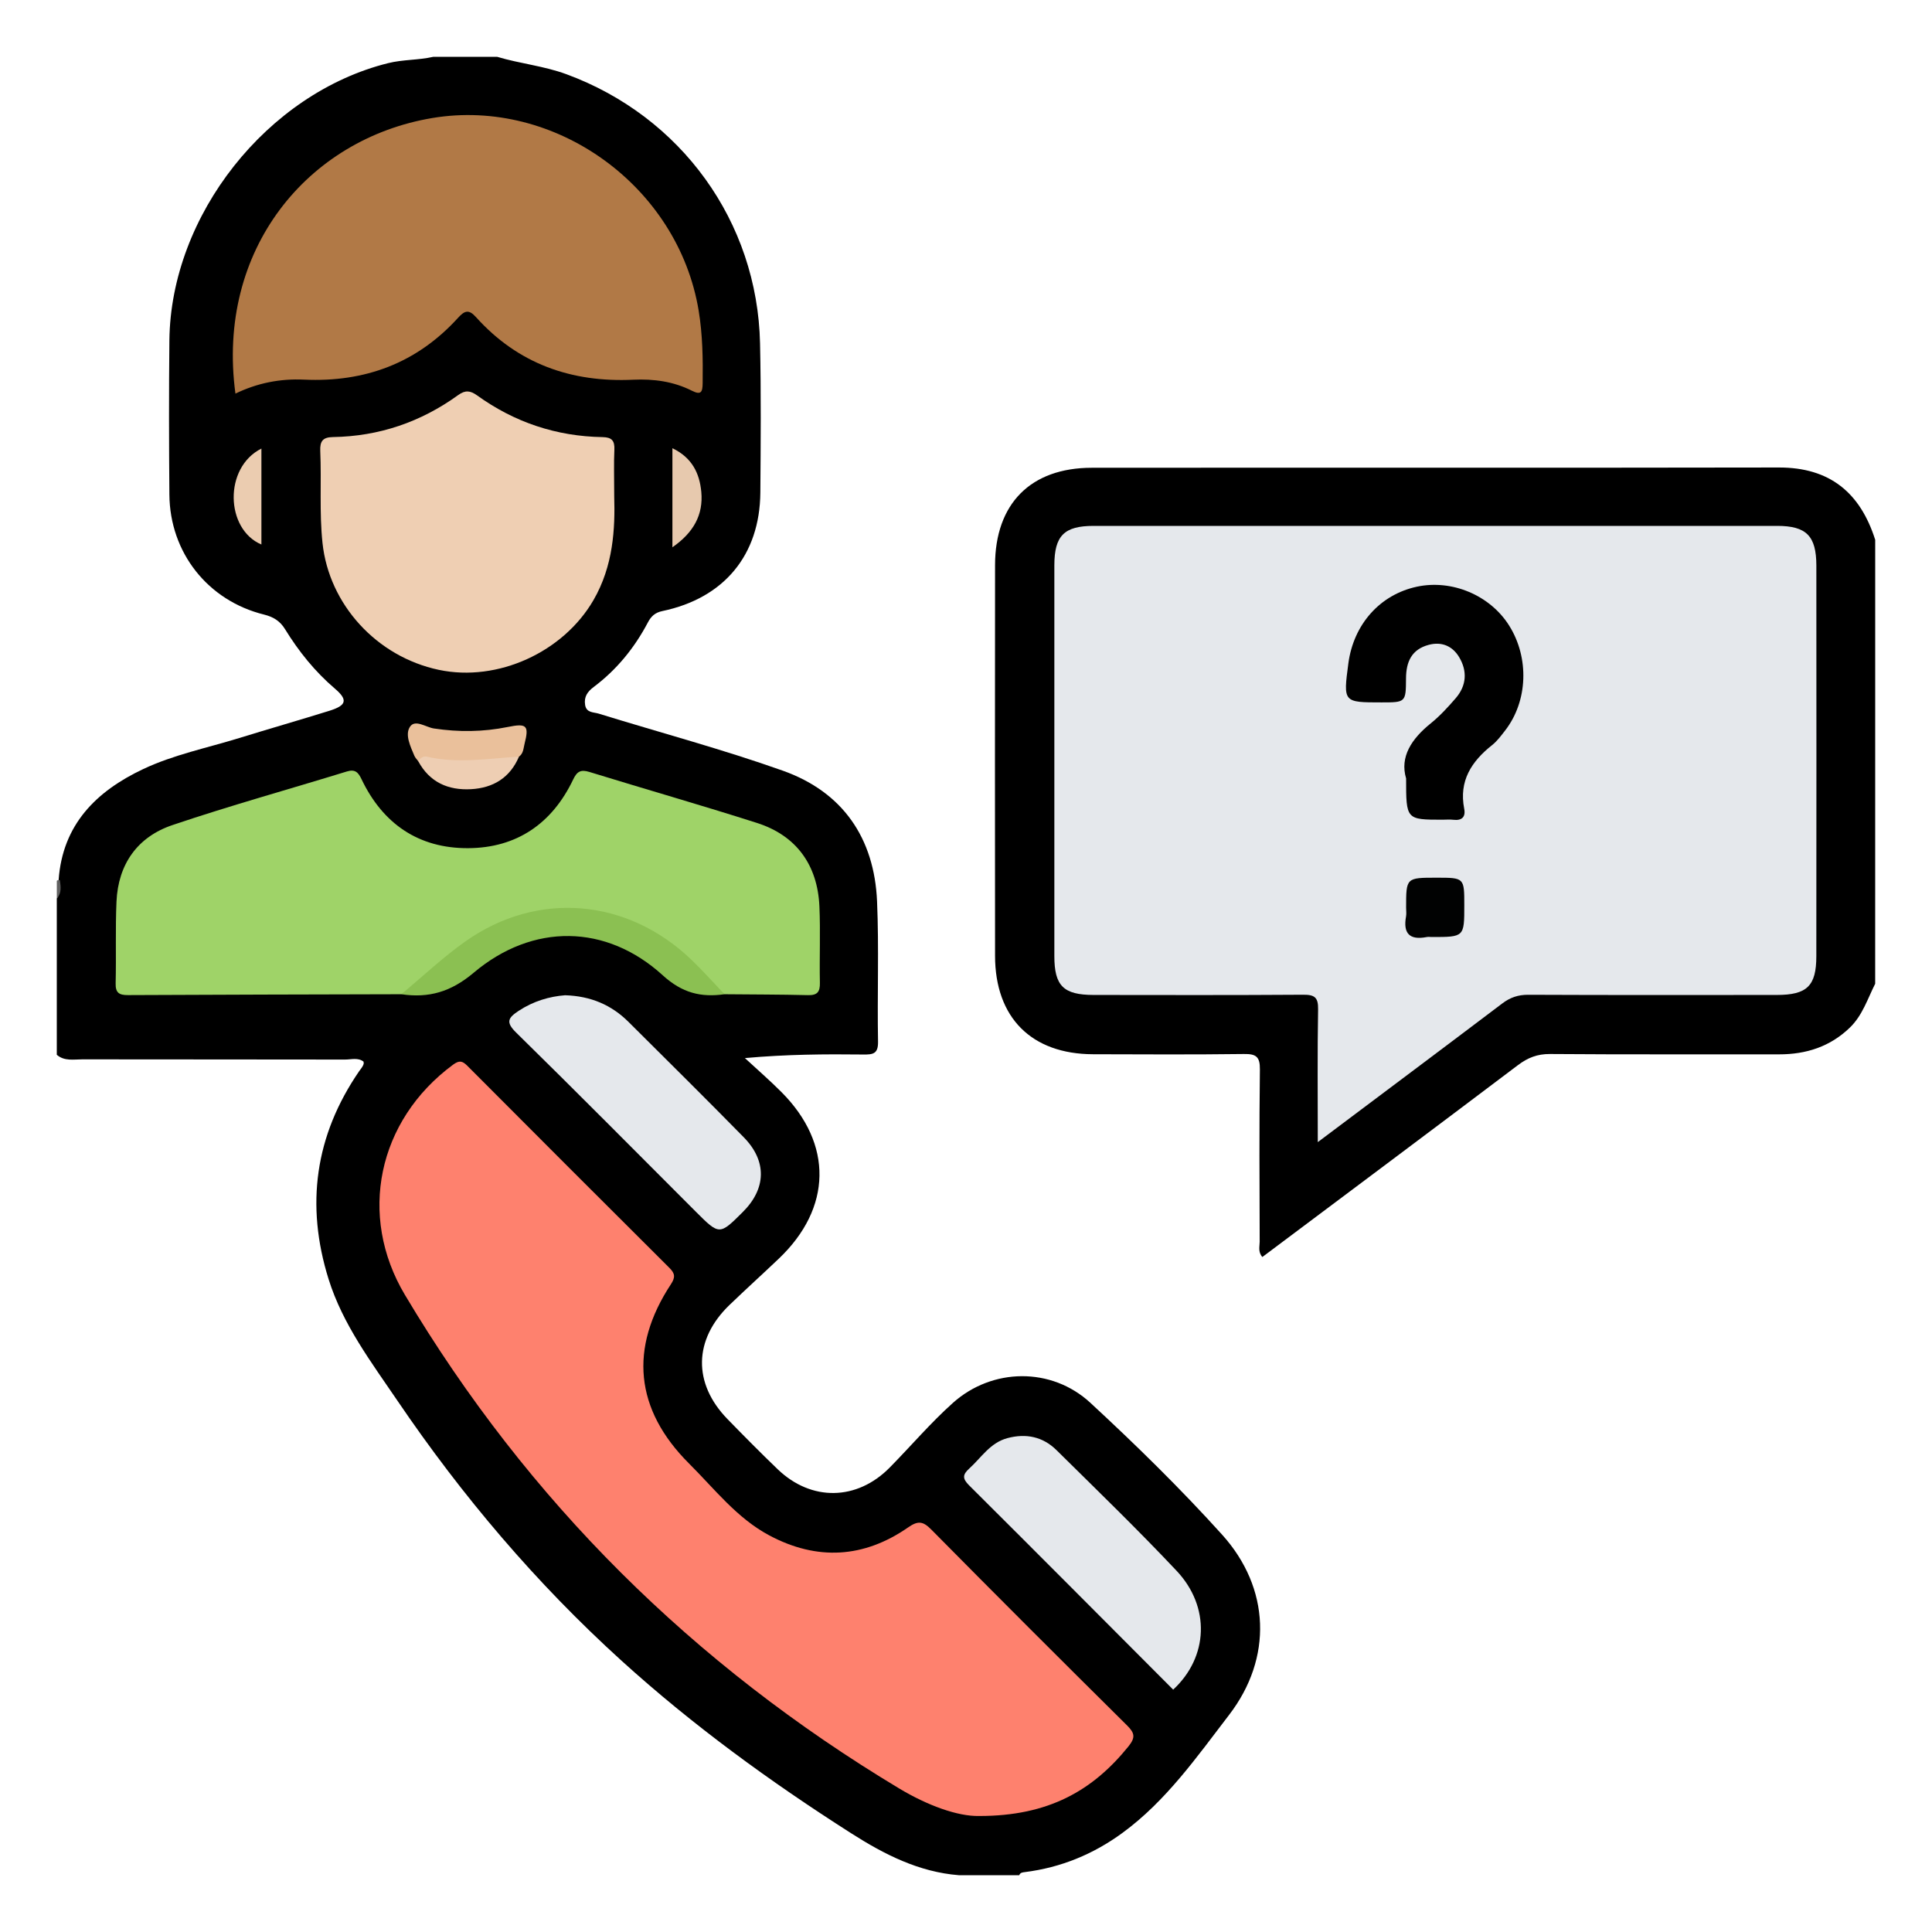 <?xml version="1.0" encoding="utf-8"?>
<!-- Generator: Adobe Illustrator 16.0.2, SVG Export Plug-In . SVG Version: 6.00 Build 0)  -->
<!DOCTYPE svg PUBLIC "-//W3C//DTD SVG 1.1 Tiny//EN" "http://www.w3.org/Graphics/SVG/1.1/DTD/svg11-tiny.dtd">
<svg version="1.1" baseProfile="tiny" id="Layer_1" xmlns="http://www.w3.org/2000/svg" xmlns:xlink="http://www.w3.org/1999/xlink"
	 x="0px" y="0px" width="85px" height="85px" viewBox="0 0 85 85" xml:space="preserve">
<g>
	<path fill-rule="evenodd" d="M21.875,2.5c1.003,0.301,2.052,0.399,3.047,0.766c5.045,1.858,8.402,6.48,8.517,11.844
		c0.047,2.186,0.03,4.374,0.013,6.561c-0.022,2.749-1.597,4.646-4.31,5.213c-0.321,0.067-0.494,0.229-0.636,0.497
		c-0.589,1.12-1.372,2.083-2.387,2.844c-0.273,0.205-0.431,0.431-0.377,0.784c0.054,0.36,0.374,0.318,0.596,0.387
		c2.702,0.836,5.441,1.565,8.103,2.511c2.635,0.937,4.026,2.96,4.146,5.749c0.088,2.054,0.005,4.113,0.043,6.17
		c0.01,0.538-0.218,0.573-0.646,0.568c-1.689-0.02-3.38-0.008-5.211,0.157c0.538,0.499,1.093,0.979,1.61,1.498
		c2.272,2.278,2.222,5.104-0.122,7.33c-0.717,0.682-1.451,1.347-2.164,2.032c-1.583,1.522-1.618,3.452-0.092,5.021
		c0.726,0.746,1.459,1.486,2.209,2.208c1.48,1.423,3.488,1.39,4.93-0.074c0.931-0.945,1.795-1.963,2.782-2.846
		c1.728-1.545,4.336-1.584,6.049,0c2.004,1.854,3.964,3.772,5.793,5.799c2.119,2.349,2.227,5.429,0.309,7.927
		c-1.42,1.851-2.774,3.79-4.695,5.195c-1.279,0.937-2.709,1.525-4.289,1.723c-0.104,0.014-0.206,0.019-0.25,0.137
		c-0.885,0-1.771,0-2.656,0c-1.764-0.139-3.284-0.917-4.737-1.844c-3.561-2.27-6.961-4.742-10.1-7.588
		c-3.765-3.415-7.021-7.256-9.864-11.444c-1.148-1.691-2.406-3.352-3.03-5.35c-1.018-3.26-0.598-6.315,1.344-9.145
		c0.073-0.106,0.167-0.201,0.201-0.331c0.006-0.022-0.003-0.05-0.007-0.093c-0.246-0.188-0.541-0.089-0.811-0.09
		c-3.854-0.007-7.707-0.003-11.561-0.009c-0.382,0-0.789,0.089-1.123-0.201c0-2.292,0-4.584,0-6.875
		c0.164-0.259,0.043-0.546,0.081-0.817c0.172-2.438,1.656-3.903,3.718-4.877c1.343-0.634,2.812-0.93,4.228-1.367
		c1.316-0.407,2.642-0.786,3.958-1.196c0.765-0.237,0.832-0.481,0.251-0.977c-0.882-0.753-1.593-1.639-2.195-2.618
		c-0.22-0.358-0.512-0.538-0.921-0.64c-2.475-0.612-4.145-2.726-4.166-5.277c-0.019-2.263-0.023-4.526,0-6.789
		C7.51,9.468,11.758,4.102,17.075,2.778c0.655-0.163,1.333-0.129,1.987-0.278C20,2.5,20.938,2.5,21.875,2.5z"/>
	<path fill-rule="evenodd" d="M82.5,43.281c-0.333,0.661-0.555,1.385-1.107,1.923c-0.872,0.846-1.928,1.184-3.121,1.183
		c-3.359-0.006-6.718,0.011-10.076-0.015c-0.559-0.004-0.979,0.162-1.415,0.491c-3.731,2.819-7.479,5.618-11.243,8.44
		c-0.198-0.223-0.117-0.463-0.117-0.675c-0.008-2.525-0.022-5.052,0.009-7.577c0.007-0.562-0.17-0.687-0.701-0.679
		c-2.213,0.028-4.427,0.017-6.64,0.01c-2.71-0.008-4.309-1.61-4.311-4.333c-0.006-5.729-0.006-11.456,0-17.185
		c0.004-2.701,1.564-4.282,4.255-4.284c10.076-0.009,20.151,0.007,30.228-0.012c2.248-0.004,3.582,1.113,4.24,3.181
		C82.5,30.26,82.5,36.771,82.5,43.281z"/>
	<path fill-rule="evenodd" fill="#606060" d="M2.5,38.75c0.04-0.031,0.084-0.04,0.133-0.025c0.041,0.283,0.086,0.566-0.133,0.807
		C2.5,39.271,2.5,39.01,2.5,38.75z"/>
	<path fill-rule="evenodd" fill="#FE816E" d="M43.07,79.896c-0.935,0.019-2.258-0.459-3.51-1.211
		c-9.052-5.437-16.336-12.639-21.749-21.722c-2.073-3.479-1.202-7.664,2.117-10.118c0.28-0.207,0.416-0.171,0.634,0.047
		c2.958,2.969,5.92,5.933,8.89,8.89c0.248,0.247,0.266,0.414,0.065,0.72c-1.847,2.808-1.584,5.515,0.8,7.889
		c1.12,1.115,2.102,2.401,3.532,3.162c2.096,1.116,4.154,1,6.104-0.353c0.43-0.299,0.648-0.281,1.015,0.089
		c2.854,2.889,5.727,5.759,8.611,8.616c0.34,0.336,0.389,0.532,0.067,0.931C48.086,78.766,46.145,79.902,43.07,79.896z"/>
	<path fill-rule="evenodd" fill="#9FD368" d="M17.657,43.742c-4.008,0.011-8.016,0.017-12.023,0.038
		c-0.394,0.003-0.557-0.1-0.546-0.522c0.029-1.196-0.016-2.396,0.037-3.591c0.073-1.65,0.925-2.849,2.464-3.368
		c2.533-0.856,5.113-1.57,7.67-2.357c0.36-0.11,0.5,0.032,0.645,0.336c0.939,1.97,2.518,3.048,4.69,3.038
		c2.139-0.01,3.699-1.084,4.623-3.022c0.168-0.354,0.334-0.448,0.712-0.332c2.457,0.757,4.93,1.463,7.378,2.245
		c1.721,0.55,2.665,1.842,2.744,3.677c0.049,1.117-0.002,2.238,0.021,3.356c0.008,0.403-0.116,0.553-0.529,0.542
		c-1.222-0.03-2.445-0.028-3.667-0.04c-0.9-0.458-1.483-1.29-2.238-1.921c-2.667-2.229-6.804-2.16-9.436,0.035
		C19.393,42.529,18.69,43.366,17.657,43.742z"/>
	<path fill-rule="evenodd" fill="#B17946" d="M10.358,17.317c-0.855-6.347,3.186-11.208,8.665-12.125
		c5.394-0.902,10.806,2.982,11.715,8.472c0.174,1.054,0.191,2.124,0.176,3.193c-0.006,0.375-0.056,0.545-0.474,0.333
		c-0.808-0.408-1.681-0.526-2.578-0.484c-2.724,0.128-5.074-0.698-6.922-2.756c-0.317-0.354-0.503-0.28-0.784,0.029
		c-1.816,2.001-4.107,2.847-6.778,2.723C12.322,16.653,11.318,16.852,10.358,17.317z"/>
	<path fill-rule="evenodd" fill="#EFCFB3" d="M27.023,21.837c0.042,1.419-0.036,3.055-0.914,4.568
		c-1.323,2.283-4.208,3.613-6.801,3.066c-2.746-0.58-4.834-2.887-5.119-5.581c-0.143-1.351-0.041-2.7-0.099-4.05
		c-0.018-0.427,0.109-0.604,0.557-0.611c2.031-0.032,3.873-0.662,5.516-1.851c0.31-0.225,0.535-0.192,0.826,0.017
		c1.647,1.186,3.491,1.803,5.521,1.836c0.407,0.007,0.539,0.158,0.52,0.558C27.001,20.386,27.023,20.984,27.023,21.837z"/>
	<path fill-rule="evenodd" fill="#E5E8EC" d="M24.863,43.787c1.131,0.035,2.041,0.428,2.79,1.174
		c1.694,1.687,3.394,3.367,5.068,5.073c1.03,1.049,0.994,2.261-0.044,3.293c-1.025,1.02-1.025,1.02-2.072-0.026
		c-2.627-2.628-5.241-5.268-7.894-7.869c-0.471-0.462-0.36-0.649,0.105-0.957C23.467,44.045,24.172,43.84,24.863,43.787z"/>
	<path fill-rule="evenodd" fill="#E5E8EC" d="M51.615,74.337c-2.99-2.997-5.977-6.001-8.979-8.988
		c-0.298-0.297-0.289-0.471,0.006-0.738c0.532-0.481,0.918-1.135,1.679-1.339c0.823-0.22,1.562-0.063,2.161,0.528
		c1.775,1.753,3.569,3.489,5.279,5.304C53.263,70.695,53.164,72.904,51.615,74.337z"/>
	<path fill-rule="evenodd" fill="#8BC052" d="M17.657,43.742c0.934-0.777,1.822-1.618,2.811-2.319
		c3.169-2.245,7.128-1.907,9.953,0.803c0.505,0.484,0.971,1.01,1.455,1.516c-1.036,0.147-1.862-0.053-2.717-0.832
		c-2.483-2.263-5.719-2.31-8.325-0.109C19.838,43.64,18.862,43.921,17.657,43.742z"/>
	<path fill-rule="evenodd" fill="#EAC09B" d="M18.402,33.493c-0.059-0.082-0.136-0.156-0.174-0.248
		c-0.171-0.408-0.415-0.911-0.199-1.258c0.226-0.363,0.704,0.009,1.062,0.063c1.089,0.164,2.167,0.153,3.243-0.065
		c0.839-0.171,0.953-0.074,0.742,0.75c-0.048,0.188-0.049,0.418-0.241,0.552c-1.073,0.553-2.223,0.374-3.354,0.344
		C19.12,33.621,18.761,33.543,18.402,33.493z"/>
	<path fill-rule="evenodd" fill="#EECEB3" d="M18.402,33.493c0.087-0.146,0.226-0.238,0.384-0.201
		c1.351,0.312,2.699,0.08,4.048-0.005c-0.396,0.933-1.137,1.381-2.114,1.434C19.716,34.775,18.902,34.417,18.402,33.493z"/>
	<path fill-rule="evenodd" fill="#E7C9AE" d="M29.583,24.078c0-1.509,0-2.89,0-4.358c0.866,0.415,1.195,1.105,1.271,1.92
		C30.948,22.647,30.516,23.43,29.583,24.078z"/>
	<path fill-rule="evenodd" fill="#EBCCB0" d="M11.501,23.956c-1.587-0.669-1.665-3.389,0-4.221
		C11.501,21.162,11.501,22.558,11.501,23.956z"/>
	<path fill-rule="evenodd" fill="#E5E8EC" d="M57.977,50.249c0-2.058-0.02-3.952,0.014-5.846c0.009-0.527-0.159-0.643-0.657-0.639
		c-3.072,0.021-6.146,0.014-9.218,0.01c-1.328-0.002-1.729-0.397-1.729-1.714c-0.003-5.729-0.003-11.457,0-17.186
		c0.001-1.304,0.43-1.737,1.726-1.737c10.025-0.003,20.051-0.003,30.075,0c1.284,0,1.722,0.44,1.724,1.746
		c0.004,5.729,0.004,11.457-0.001,17.186c-0.001,1.312-0.41,1.704-1.741,1.705c-3.646,0.003-7.291,0.008-10.938-0.008
		c-0.441-0.001-0.789,0.118-1.14,0.383C63.438,46.157,60.773,48.149,57.977,50.249z"/>
	<path fill-rule="evenodd" d="M61.863,34.249c-0.283-0.949,0.236-1.741,1.085-2.425c0.403-0.325,0.76-0.715,1.099-1.108
		c0.477-0.553,0.516-1.192,0.149-1.805c-0.29-0.485-0.765-0.695-1.341-0.54c-0.752,0.202-0.992,0.748-0.996,1.476
		c-0.005,1.056-0.019,1.056-1.077,1.056c-1.687,0-1.687,0-1.46-1.714c0.229-1.723,1.393-3.027,3.011-3.376
		c1.544-0.332,3.222,0.373,4.062,1.708c0.895,1.42,0.826,3.329-0.176,4.619c-0.175,0.226-0.35,0.464-0.57,0.639
		c-0.91,0.721-1.469,1.578-1.23,2.802c0.071,0.366-0.104,0.531-0.482,0.486c-0.154-0.019-0.313-0.003-0.469-0.003
		C61.863,36.063,61.863,36.063,61.863,34.249z"/>
	<path fill-rule="evenodd" fill="#010202" d="M61.863,39.933c0-1.318,0-1.318,1.339-1.318c1.221,0,1.221,0,1.221,1.213
		c0,1.397,0,1.397-1.427,1.397c-0.077,0-0.156-0.013-0.231,0.002c-0.753,0.145-1.04-0.163-0.905-0.907
		C61.883,40.194,61.863,40.062,61.863,39.933z"/>
</g>
</svg>
